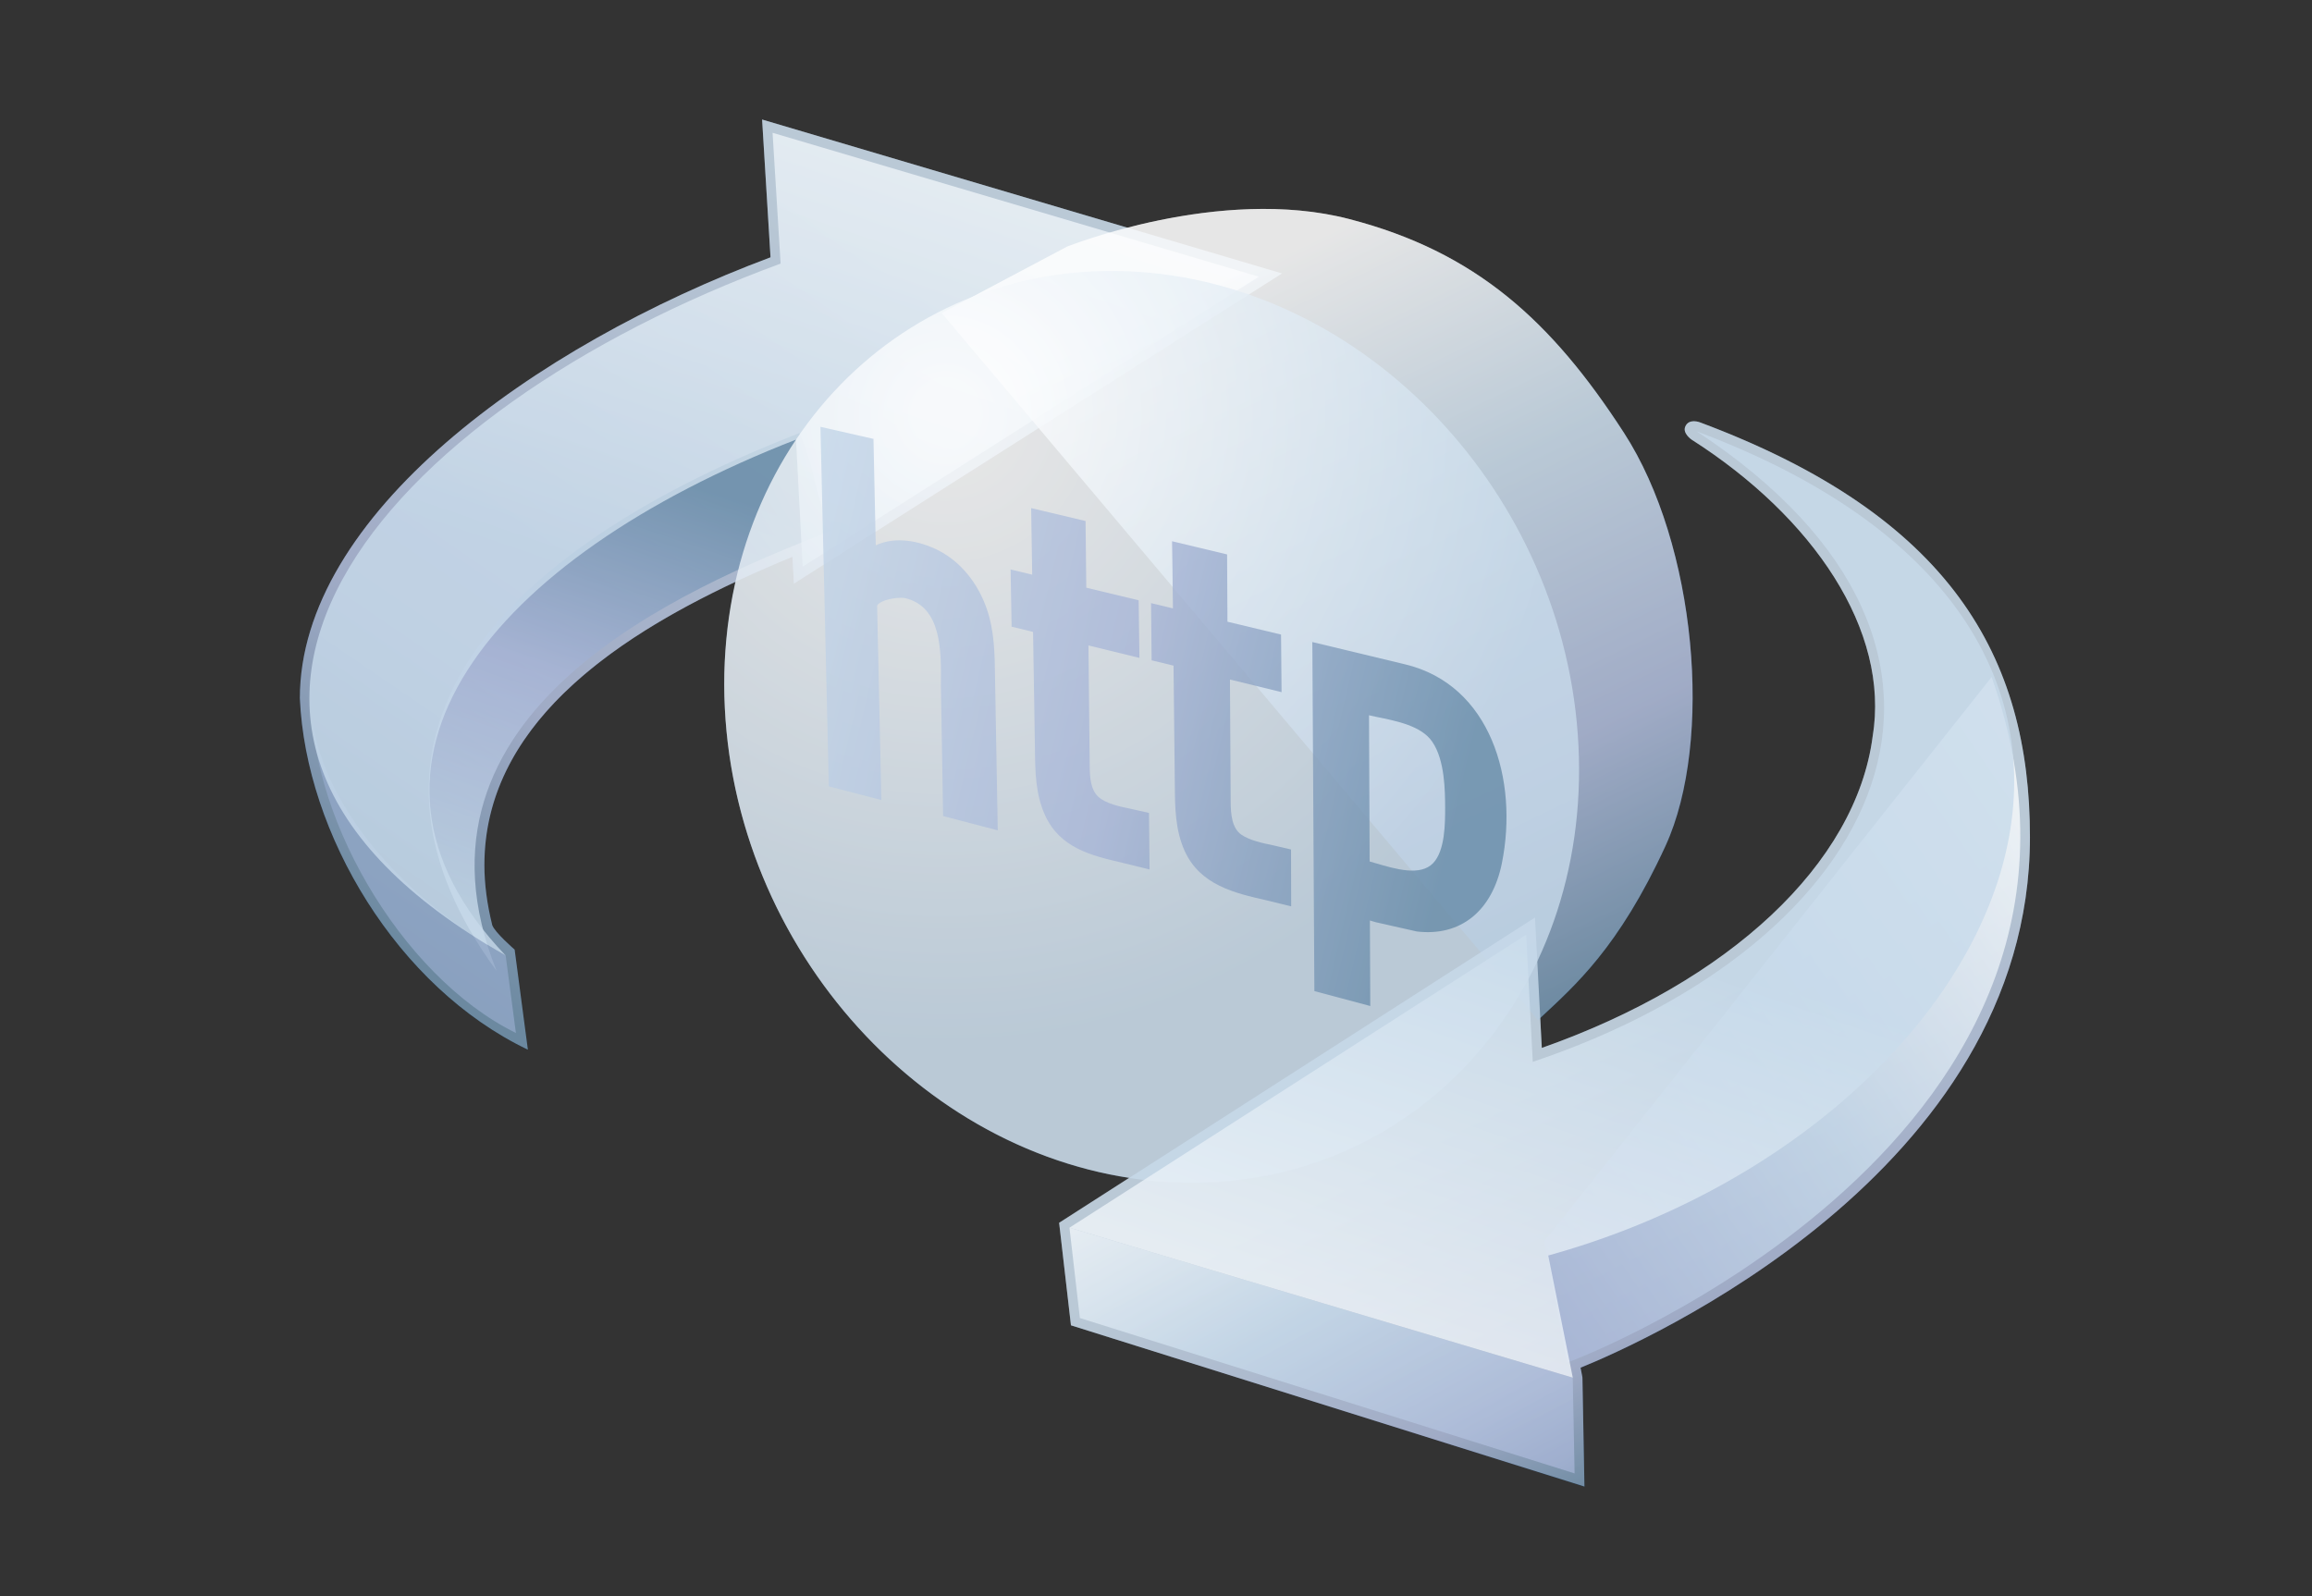 <?xml version="1.0" encoding="UTF-8"?>
<svg xmlns="http://www.w3.org/2000/svg" xmlns:xlink="http://www.w3.org/1999/xlink" contentScriptType="text/ecmascript" width="84" baseProfile="tiny" zoomAndPan="magnify" contentStyleType="text/css" viewBox="0 0 84 58" height="58" preserveAspectRatio="xMidYMid meet" version="1.1">
    <rect x="0" y="0" width="84" height="58" fill="#333333" stroke="none"/>
    <g>
        <g>
            <linearGradient x1="-706.065" gradientTransform="matrix(1.19 0 0 -1.19 876.033 1345.056)" y1="1124.473" x2="-722.652" gradientUnits="userSpaceOnUse" y2="1100.179" xlink:type="simple" xlink:actuate="onLoad" id="XMLID_14_" xlink:show="other">
                <stop stop-color="#a2c2dd" offset="0"/>
                <stop stop-color="#a2c2dd" offset="0.1"/>
                <stop stop-color="#6c83bb" offset="0.71"/>
                <stop stop-color="#003d6d" offset="0.99"/>
                <stop stop-color="#003d6d" offset="1"/>
            </linearGradient>
            <path fill="url(#XMLID_14_)" d="M 27.994 9.351 C 19.332 12.588 10.894 18.751 10.894 25.374 C 11.11 30.31 14.438 35.879 19.178 38.143 L 18.698 34.507 C 18.698 34.507 17.97 33.876 17.884 33.617 C 17.696 32.853 17.599 32.127 17.599 31.433 C 17.599 25.667 23.72 22.33 28.79 20.232 C 28.801 20.417 28.843 21.209 28.843 21.209 L 46.578 9.936 L 27.689 4.344 C 27.689 4.343 27.969 8.899 27.994 9.351 z " fill-opacity="0.8"/>
            <linearGradient x1="-722.019" gradientTransform="matrix(1.19 0 0 -1.19 876.033 1345.056)" y1="1094.302" x2="-714.895" gradientUnits="userSpaceOnUse" y2="1115.441" xlink:type="simple" xlink:actuate="onLoad" id="XMLID_15_" xlink:show="other">
                <stop stop-color="#ffffff" offset="0"/>
                <stop stop-color="#a2c2dd" offset="0.35"/>
                <stop stop-color="#6c83bb" offset="0.7"/>
                <stop stop-color="#003d6d" offset="1"/>
            </linearGradient>
            <path fill="url(#XMLID_15_)" d="M 18.041 35.276 C 14.283 25.88 24.716 21.422 30.187 19.291 C 29.5 17.626 29.732 17.403 29.044 15.736 C 16.827 20.497 12.308 27.455 18.041 35.276 " fill-opacity="0.8"/>
            <path fill="#496da2" d="M 18.372 34.72 C 13.647 32.064 11.016 28.02 11.325 24.899 C 11.06 29.424 14.521 35.456 18.744 37.535 L 18.372 34.72 z " fill-opacity="0.8"/>
            <linearGradient x1="-706.056" gradientTransform="matrix(1.19 0 0 -1.19 876.033 1345.056)" y1="1132.727" x2="-713.468" gradientUnits="userSpaceOnUse" y2="1111.039" xlink:type="simple" xlink:actuate="onLoad" id="XMLID_16_" xlink:show="other">
                <stop stop-color="#ffffff" offset="0"/>
                <stop stop-color="#ffffff" offset="0.05"/>
                <stop stop-color="#a2c2dd" offset="1"/>
            </linearGradient>
            <path fill="url(#XMLID_16_)" d="M 18.372 34.72 C 3.767 26.429 13.856 14.904 28.361 9.578 L 28.069 4.825 L 45.736 10.054 L 29.163 20.591 L 28.92 15.974 C 17.83 20.295 11.696 27.751 18.372 34.72 z " fill-opacity="0.8"/>
            <linearGradient x1="-698.364" gradientTransform="matrix(1.19 0 0 -1.19 876.033 1345.056)" y1="1121.968" x2="-687.638" gradientUnits="userSpaceOnUse" y2="1099.715" xlink:type="simple" xlink:actuate="onLoad" id="XMLID_17_" xlink:show="other">
                <stop stop-color="#ffffff" offset="0"/>
                <stop stop-color="#a2c2dd" offset="0.35"/>
                <stop stop-color="#6c83bb" offset="0.7"/>
                <stop stop-color="#003d6d" offset="1"/>
            </linearGradient>
            <path fill="url(#XMLID_17_)" d="M 34.214 11.376 L 38.771 8.959 C 38.741 8.978 44.288 6.726 49.031 7.962 C 53.615 9.154 56.362 11.648 59.001 15.722 C 61.64 19.793 62.259 26.927 60.518 30.73 C 58.771 34.53 57.156 35.867 55.88 37.072 L 34.214 11.376 z " fill-opacity="0.8"/>
            <radialGradient gradientTransform="matrix(1.19 0 0 -1.19 876.033 1345.056)" gradientUnits="userSpaceOnUse" xlink:type="simple" r="19.166" xlink:actuate="onLoad" cx="-707.302" id="XMLID_18_" cy="1117.633" xlink:show="other">
                <stop stop-color="#ffffff" offset="0"/>
                <stop stop-color="#ffffff" offset="0.05"/>
                <stop stop-color="#a2c2dd" offset="1"/>
            </radialGradient>
            <path fill="url(#XMLID_18_)" d="M 57.349 27.09 C 57.804 36.229 51.23 43.332 42.668 42.965 C 34.1 42.596 26.789 34.876 26.335 25.736 C 25.88 16.598 32.457 9.491 41.021 9.86 C 49.587 10.236 56.896 17.956 57.349 27.09 z " fill-opacity="0.8"/>
            <linearGradient x1="-725.855" gradientTransform="matrix(1.19 0 0 -1.19 876.033 1345.056)" y1="1114.263" x2="-691.516" gradientUnits="userSpaceOnUse" y2="1106.235" xlink:type="simple" xlink:actuate="onLoad" id="XMLID_19_" xlink:show="other">
                <stop stop-color="#ffffff" offset="0"/>
                <stop stop-color="#a2c2dd" offset="0.35"/>
                <stop stop-color="#6c83bb" offset="0.7"/>
                <stop stop-color="#003d6d" offset="1"/>
            </linearGradient>
            <path fill="url(#XMLID_19_)" d="M 37.502 20.882 C 37.273 20.826 36.717 20.693 36.717 20.693 L 36.754 22.771 C 36.754 22.771 37.319 22.91 37.533 22.962 C 37.55 23.792 37.602 27.286 37.602 27.286 C 37.612 28.055 37.625 28.853 37.96 29.604 C 38.504 30.82 39.659 31.09 40.78 31.352 L 41.766 31.594 L 41.746 29.539 L 41.152 29.406 C 40.69 29.31 40.168 29.203 39.895 28.944 C 39.632 28.696 39.591 28.256 39.591 27.816 C 39.591 27.714 39.554 23.984 39.546 23.454 C 39.969 23.558 41.398 23.906 41.398 23.906 L 41.37 21.813 C 41.37 21.813 39.764 21.427 39.467 21.355 C 39.464 21.038 39.441 18.932 39.441 18.932 L 37.464 18.463 C 37.465 18.46 37.494 20.411 37.502 20.882 z " fill-opacity="0.8"/>
            <linearGradient x1="-725.863" gradientTransform="matrix(1.19 0 0 -1.19 876.033 1345.056)" y1="1114.202" x2="-691.532" gradientUnits="userSpaceOnUse" y2="1106.176" xlink:type="simple" xlink:actuate="onLoad" id="XMLID_20_" xlink:show="other">
                <stop stop-color="#ffffff" offset="0"/>
                <stop stop-color="#a2c2dd" offset="0.35"/>
                <stop stop-color="#6c83bb" offset="0.7"/>
                <stop stop-color="#003d6d" offset="1"/>
            </linearGradient>
            <path fill="url(#XMLID_20_)" d="M 42.615 22.107 C 42.383 22.05 41.82 21.916 41.82 21.916 L 41.841 23.994 C 41.841 23.994 42.421 24.136 42.637 24.187 C 42.641 24.472 42.684 28.559 42.684 28.559 C 42.69 29.341 42.698 30.153 43.04 30.918 C 43.603 32.164 44.87 32.455 45.991 32.709 L 46.911 32.934 L 46.906 30.868 L 46.286 30.723 C 45.871 30.638 45.398 30.536 45.098 30.327 C 44.762 30.088 44.713 29.598 44.713 29.112 C 44.713 29.006 44.69 25.136 44.687 24.692 C 45.112 24.798 46.562 25.15 46.562 25.15 L 46.543 23.058 C 46.543 23.058 44.892 22.663 44.596 22.591 C 44.594 22.272 44.583 20.146 44.583 20.146 L 42.583 19.667 C 42.587 19.665 42.611 21.64 42.615 22.107 z " fill-opacity="0.8"/>
            <linearGradient x1="-726.371" gradientTransform="matrix(1.19 0 0 -1.19 876.033 1345.056)" y1="1112.045" x2="-692.036" gradientUnits="userSpaceOnUse" y2="1104.018" xlink:type="simple" xlink:actuate="onLoad" id="XMLID_21_" xlink:show="other">
                <stop stop-color="#ffffff" offset="0"/>
                <stop stop-color="#a2c2dd" offset="0.35"/>
                <stop stop-color="#6c83bb" offset="0.7"/>
                <stop stop-color="#003d6d" offset="1"/>
            </linearGradient>
            <path fill="url(#XMLID_21_)" d="M 47.682 23.635 L 47.754 36.013 L 49.785 36.556 C 49.785 36.556 49.771 33.961 49.771 33.448 C 49.873 33.475 49.982 33.51 49.982 33.51 L 51.477 33.847 C 53.062 34.036 54.216 33.109 54.568 31.361 C 55.173 28.34 54.161 24.886 51.051 24.14 L 47.678 23.329 L 47.682 23.635 z M 49.739 25.991 C 49.858 26.014 49.982 26.044 49.982 26.044 C 50.762 26.201 51.647 26.379 52.039 26.956 C 52.499 27.628 52.502 28.753 52.505 29.354 C 52.505 29.901 52.505 30.915 52.065 31.367 C 51.604 31.844 50.707 31.58 49.992 31.37 C 49.992 31.37 49.875 31.336 49.762 31.303 C 49.762 30.983 49.743 26.51 49.739 25.991 z " fill-opacity="0.8"/>
            <linearGradient x1="-725.731" gradientTransform="matrix(1.19 0 0 -1.19 876.033 1345.056)" y1="1114.783" x2="-691.395" gradientUnits="userSpaceOnUse" y2="1106.756" xlink:type="simple" xlink:actuate="onLoad" id="XMLID_22_" xlink:show="other">
                <stop stop-color="#ffffff" offset="0"/>
                <stop stop-color="#a2c2dd" offset="0.35"/>
                <stop stop-color="#6c83bb" offset="0.7"/>
                <stop stop-color="#003d6d" offset="1"/>
            </linearGradient>
            <path fill="url(#XMLID_22_)" d="M 30.113 28.575 L 32.022 29.071 L 31.868 22.029 C 31.866 22.015 31.866 21.985 31.931 21.932 C 32.166 21.743 32.733 21.694 32.889 21.735 C 34.216 22.054 34.199 23.642 34.185 24.917 L 34.265 29.653 L 36.251 30.172 L 36.151 24.585 C 36.141 23.778 36.131 22.947 35.859 22.145 C 35.539 21.196 34.9 20.414 34.112 20.009 C 33.427 19.653 32.53 19.475 31.818 19.817 C 31.804 19.161 31.735 15.948 31.735 15.948 L 29.809 15.51 L 30.113 28.575 z " fill-opacity="0.8"/>
            <linearGradient x1="-688.855" gradientTransform="matrix(1.19 0 0 -1.19 876.033 1345.056)" y1="1099.132" x2="-682.623" gradientUnits="userSpaceOnUse" y2="1086.855" xlink:type="simple" xlink:actuate="onLoad" id="XMLID_23_" xlink:show="other">
                <stop stop-color="#a2c2dd" offset="0"/>
                <stop stop-color="#a2c2dd" offset="0.1"/>
                <stop stop-color="#6c83bb" offset="0.71"/>
                <stop stop-color="#003d6d" offset="0.99"/>
                <stop stop-color="#003d6d" offset="1"/>
            </linearGradient>
            <path fill="url(#XMLID_23_)" d="M 61.228 15.507 C 61.13 15.746 61.455 15.97 61.455 15.97 C 65.875 18.792 68.676 22.905 68.038 26.763 C 67.436 31.376 62.839 35.676 56.018 38.078 C 55.979 37.306 55.77 33.34 55.77 33.34 L 38.481 44.434 L 38.911 48.159 L 57.568 54.021 L 57.493 50.052 C 57.493 50.052 57.459 49.872 57.426 49.699 C 59.549 48.838 73.753 42.621 73.753 30.418 C 73.753 23.867 70.87 18.75 61.769 15.349 C 61.769 15.347 61.355 15.184 61.228 15.507 z M 73.481 27.473 L 73.478 27.44 C 73.479 27.443 73.481 27.466 73.481 27.473 z " fill-opacity="0.8"/>
            <linearGradient x1="-672.191" gradientTransform="matrix(1.19 0 0 -1.19 876.033 1345.056)" y1="1104.698" x2="-699.764" gradientUnits="userSpaceOnUse" y2="1085.911" xlink:type="simple" xlink:actuate="onLoad" id="XMLID_24_" xlink:show="other">
                <stop stop-color="#ffffff" offset="0"/>
                <stop stop-color="#a2c2dd" offset="0.35"/>
                <stop stop-color="#6c83bb" offset="0.7"/>
                <stop stop-color="#003d6d" offset="1"/>
            </linearGradient>
            <path fill="url(#XMLID_24_)" d="M 72.36 24.601 C 72.36 24.601 56.113 45.105 56.111 45.105 C 56.113 45.105 56.935 49.51 56.935 49.51 C 57.413 49.376 78.229 41.257 72.36 24.601 z " fill-opacity="0.8"/>
            <linearGradient x1="-700.036" gradientTransform="matrix(1.19 0 0 -1.19 876.033 1345.056)" y1="1097.059" x2="-689.233" gradientUnits="userSpaceOnUse" y2="1077.645" xlink:type="simple" xlink:actuate="onLoad" id="XMLID_25_" xlink:show="other">
                <stop stop-color="#ffffff" offset="0"/>
                <stop stop-color="#a2c2dd" offset="0.35"/>
                <stop stop-color="#6c83bb" offset="0.7"/>
                <stop stop-color="#003d6d" offset="1"/>
            </linearGradient>
            <polygon fill="url(#XMLID_25_)" fill-opacity="0.8" points="57.141,50.061 57.209,53.539 39.234,47.893 38.856,44.61   "/>
            <linearGradient x1="-694.064" gradientTransform="matrix(1.19 0 0 -1.19 876.033 1345.056)" y1="1083.18" x2="-687.496" gradientUnits="userSpaceOnUse" y2="1102.194" xlink:type="simple" xlink:actuate="onLoad" id="XMLID_26_" xlink:show="other">
                <stop stop-color="#ffffff" offset="0"/>
                <stop stop-color="#ffffff" offset="0.05"/>
                <stop stop-color="#a2c2dd" offset="1"/>
            </linearGradient>
            <path fill="url(#XMLID_26_)" d="M 61.645 15.675 C 81.749 23.192 72.731 41.06 56.251 45.621 L 57.143 50.06 L 38.857 44.61 L 55.45 33.964 L 55.689 38.584 C 68.391 34.321 73.781 23.661 61.645 15.675 z " fill-opacity="0.8"/>
            <path fill="#ffffff" d="M 73.752 30.418 C 73.752 23.867 70.87 18.75 61.768 15.349 C 61.768 15.349 61.354 15.186 61.226 15.507 C 61.129 15.746 61.452 15.97 61.452 15.97 C 65.875 18.792 68.675 22.905 68.036 26.763 C 67.434 31.376 62.838 35.676 56.016 38.078 C 56.007 37.883 55.985 37.481 55.958 36.994 C 57.224 35.808 58.804 34.45 60.514 30.73 C 62.254 26.927 61.636 19.793 58.995 15.722 C 56.359 11.648 53.613 9.154 49.027 7.962 C 46.161 7.216 43.007 7.743 40.962 8.275 L 27.689 4.343 C 27.689 4.343 27.969 8.899 27.996 9.35 C 19.333 12.587 10.895 18.75 10.895 25.373 C 11.11 30.309 14.439 35.878 19.179 38.142 L 18.698 34.506 C 18.698 34.506 17.97 33.875 17.884 33.616 C 17.695 32.852 17.599 32.126 17.599 31.432 C 17.599 26.432 22.199 23.261 26.73 21.14 C 26.403 22.589 26.255 24.129 26.335 25.731 C 26.758 34.285 33.183 41.588 41.026 42.797 L 38.48 44.43 L 38.909 48.157 L 57.566 54.015 L 57.493 50.049 C 57.493 50.049 57.458 49.87 57.424 49.695 C 59.549 48.838 73.752 42.623 73.752 30.418 z " fill-opacity="0.4"/>
        </g>
        <rect width="84" fill="none" height="58"/>
    </g>
</svg>
